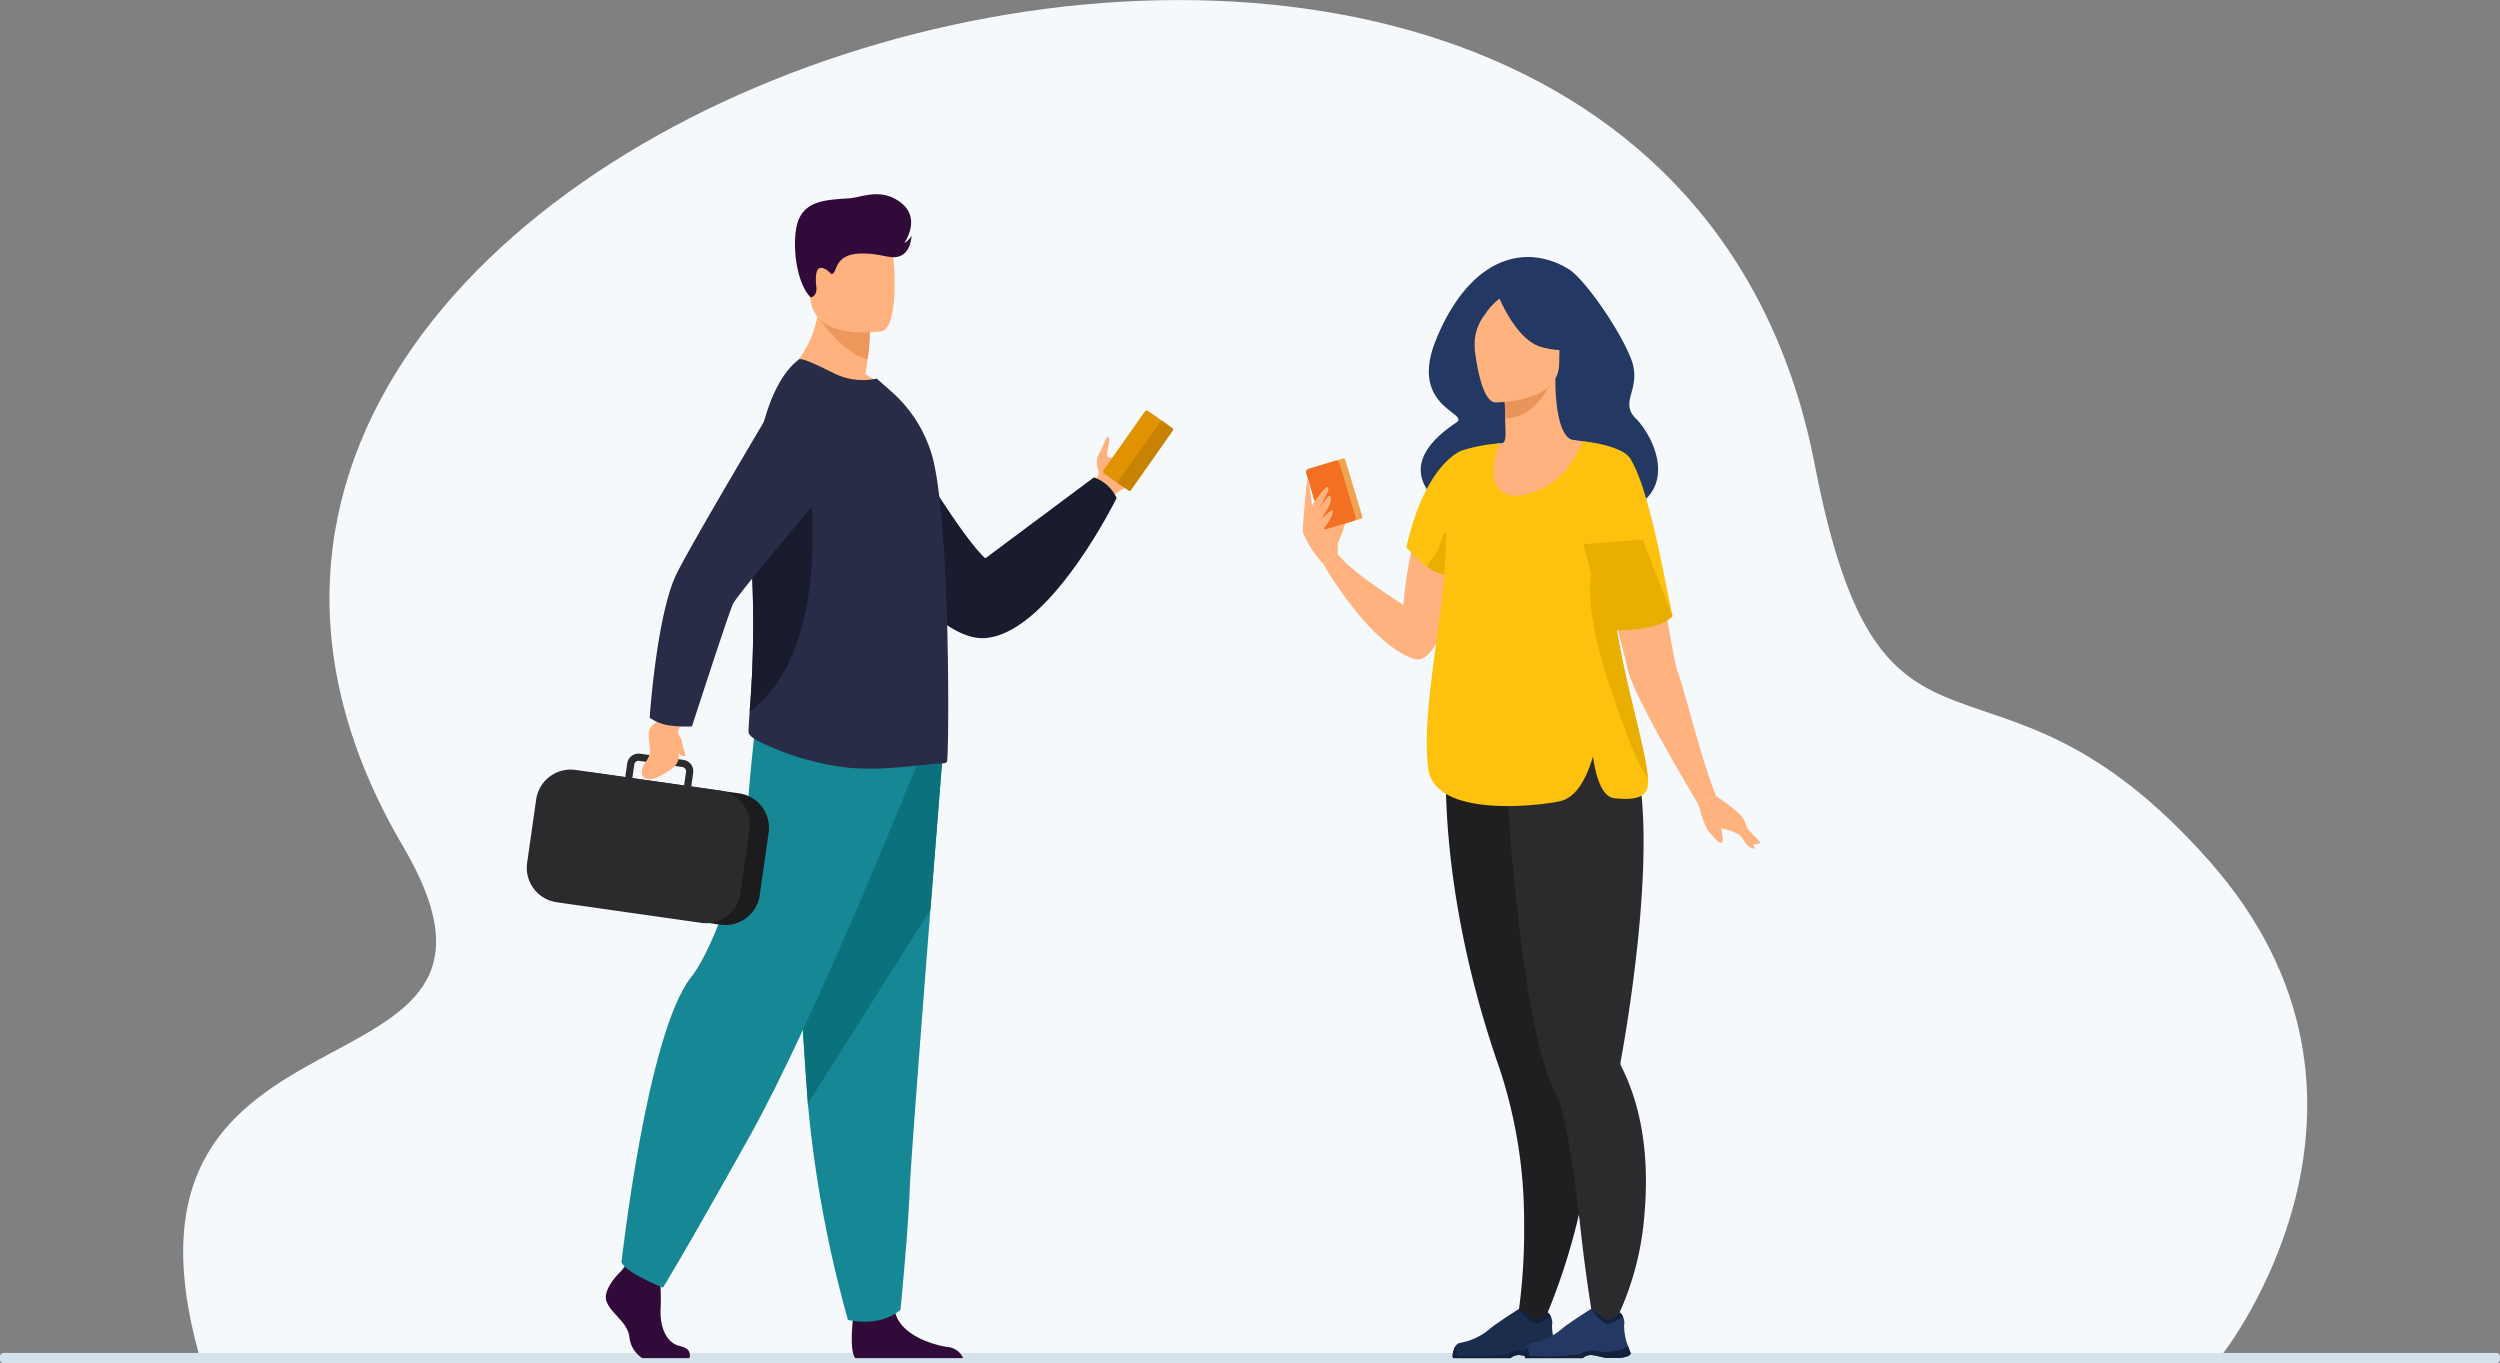 <svg xmlns="http://www.w3.org/2000/svg" width="327.577" height="178.61" viewBox="0 0 327.577 178.61">
    <rect x="0" y="0" width="327.577" height="178.61" fill="#808080" stroke="none"/>
    <defs>
        <style>
            .cls-3{fill:#ffb27d}.cls-6{fill:#191c2f}.cls-7{fill:#300b39}.cls-8{fill:#168794}.cls-11{fill:#282c47}.cls-13{fill:#2b2a2c}.cls-14{fill:#233862}.cls-17{fill:#fec10d}.cls-21{fill:#13213c}.cls-22{fill:#e8ae00}
        </style>
    </defs>
    <g id="Group_8977" transform="translate(-18 -107.896)">
        <path id="Path_19190" fill="#f5f9fc" d="M153.322 177.9l93.264-.48 24.86-.007h8.236l24.908-.007 113.793-.031s26.028-33.11-1.774-64.557c-28.826-32.6-42.842-6.051-51.7-51.946-22.3-115.524-242.814-48.286-184.976 50.02 20.826 35.4-40.994 16.583-26.608 67.012" transform="translate(-109.126 107.895)"/>
        <path id="Path_19191" fill="#d6e2eb" d="M327.176 1644.576H.4a.478.478 0 0 1-.4-.526v-.28a.478.478 0 0 1 .4-.526h326.776a.478.478 0 0 1 .4.526v.28a.478.478 0 0 1-.4.526" transform="translate(18 -1358.07)"/>
        <g id="Group_8975" transform="translate(-42.393 -10.314)">
            <path id="Path_19138" d="M867.141 702.715c-.643 1.729-1.758 3.736-2.928 4.235a4.534 4.534 0 0 0-1.879 1.365l-1.071-.622-1.279-.743s.03-.142.093-.373.158-.551.287-.907a1.237 1.237 0 0 0 .152-1.138 2.643 2.643 0 0 1 .218-2.208c.41-.6.806-2.065 1.053-2.021.6.1-.294 2.122-.038 2.5a.442.442 0 0 0 .575.2l.01-.006c1.678-.738 3.713-4.715 4.614-4.179.336.2.467 3.167.193 3.9" class="cls-3" transform="translate(-656.25 -524.851)"/>
            <path id="Path_19139" fill="#e09200" d="M869.7 692l2.1 1.477a.331.331 0 0 0 .46-.08l5.385-7.662a.331.331 0 0 0-.08-.46l-2.1-1.477a.331.331 0 0 0-.46.08l-5.385 7.662a.331.331 0 0 0 .08.46" transform="translate(-664.619 -511.726)"/>
            <path id="Path_19140" fill="#c78201" d="M885.15 702.789l1.232.866a.252.252 0 0 0 .35-.061l5.475-7.791a.252.252 0 0 0-.061-.35l-1.232-.866a.252.252 0 0 0-.35.061l-5.475 7.791a.252.252 0 0 0 .061.35" transform="translate(-678.14 -521.165)"/>
            <path id="Path_19141" d="M592.061 662.13s10.7 18.656 14.576 22.088l14.228-10.608a5.193 5.193 0 0 1 2.969 2.706s-8.64 17.6-17.147 18.349-20.447-21.1-20.447-21.1z" class="cls-6" transform="translate(-417.13 -492.852)"/>
            <path id="Path_19142" d="M365.28 1578.68h-6.18a3.746 3.746 0 0 1-1.69-2.832c-.3-1.991-2.533-3.077-3.016-4.706s1.991-3.919 1.991-3.919l.414-.533.43-.553 4.1.966s.1.977.163 2.221a28.371 28.371 0 0 1 .018 2.845c-.121 2.171.607 4.51 2.537 4.933 1.427.312 1.363 1.158 1.232 1.578" class="cls-7" transform="translate(-214.555 -1282.516)"/>
            <path id="Path_19143" d="M623.69 1615.395h-14.133c-.68-.829-.429-3.89-.326-4.89.021-.2.036-.319.036-.319s4.826-3.86 5.489-.9c.02.093.045.183.071.273.835 2.765 4.581 4.021 6.745 4.371a2.45 2.45 0 0 1 2.119 1.469" class="cls-7" transform="translate(-437.099 -1319.231)"/>
            <path id="Path_19144" d="M561.756 1032.851s-.733 9.143-1.594 20.134c-1.171 14.93-2.578 33.268-2.718 36.743-.241 6.033-1.207 15.682-1.207 15.682s-2.291 2.293-6.876 1.327a157.869 157.869 0 0 1-5.253-28.351l-.054-.72c-1.086-14.838-2.774-46.082-2.774-46.082z" class="cls-8" transform="translate(-377.857 -815.576)"/>
            <path id="Path_19145" fill="#0b717c" d="M561.756 1032.851s-.733 9.143-1.594 20.134l-16.053 25.4-.054-.72c-1.086-14.838-2.774-46.082-2.774-46.082z" transform="translate(-377.857 -815.576)"/>
            <path id="Path_19146" d="M409.285 1008.945s-13.209 33.113-21.894 48.674-11.4 19.9-11.4 19.9-4.976-1.99-5.428-3.347c0 0 3.321-30.042 9.138-37.365 3.287-4.138 7.147-16.557 7.328-20.9s1.176-12.937 1.176-12.937z" class="cls-8" transform="translate(-228.733 -790.585)"/>
            <path id="Path_19147" d="M553.382 573.477c-5.162 1.629-14.093-2.767-14.093-2.767a13.441 13.441 0 0 0 4.51-11l3.991 3.216 2.711 2.184a32.45 32.45 0 0 1-.307 3.545c-.078.594-.175 1.255-.3 1.979a12.348 12.348 0 0 1 3.487 2.841" class="cls-3" transform="translate(-376.118 -403.389)"/>
            <path id="Path_19148" fill="#ed975d" d="M581.53 586.789a32.477 32.477 0 0 1-.308 3.545c-3-.515-6.411-5.371-6.411-5.371a9.572 9.572 0 0 1 4.008-.359z" transform="translate(-407.147 -425.065)"/>
            <path id="Path_19149" d="M569.982 504.033s-8.526 1.416-9.326-3.907-2.44-8.725 2.97-9.855 6.775.742 7.475 2.454 1.079 10.8-1.118 11.307" class="cls-3" transform="translate(-394.02 -342.431)"/>
            <path id="Path_19150" d="M528.085 683.193a.834.834 0 0 1-.542.207c-1.938-.026-7.591 1.05-12.373.559a35.63 35.63 0 0 1-11.433-3.3c-.509-.228-1.68-.853-1.654-1.422.017-.623.079-1.526.157-2.664a142.479 142.479 0 0 0 .283-18.609c-.083-1.462-.126-2.912-.132-4.339-.039-10.638 2.07-20 6.309-23.163.362-.259 2.585.827 4.627 1.834a8.452 8.452 0 0 0 5.557.673l1.783 1.576a17.818 17.818 0 0 1 5.583 8.917c.88 3.541 1.4 9.926 1.68 16.543.129 3 .233 6.023.26 8.892v.1c.025.284.025.6.025.88.1 7.366 0 13.208-.129 13.311" class="cls-11" transform="translate(-343.616 -465.157)"/>
            <path id="Path_19151" d="M503.324 785.769a142.494 142.494 0 0 0 .283-18.609c-.083-1.462-.126-2.911-.132-4.339 1.766-4.284 3.209-7.39 3.209-7.39h4.451s3.263 22.288-7.811 30.338" class="cls-6" transform="translate(-344.702 -574.352)"/>
            <path id="Path_19152" fill="#1c1b1d" d="M296.16 1075.827l18.982 2.7a4.55 4.55 0 0 0 5.132-3.852l1.172-8.226a4.55 4.55 0 0 0-3.852-5.132l-18.982-2.7a4.55 4.55 0 0 0-5.132 3.852l-1.172 8.226a4.551 4.551 0 0 0 3.852 5.132" transform="translate(-160.337 -839.151)"/>
            <path id="Path_19153" d="M301.3 1046.739a4.571 4.571 0 0 0-3.145-2.747c-.143-.035-.288-.064-.438-.085l-3.78-.538.253-1.775a1.5 1.5 0 0 0-1.276-1.7l-.986-.141-3.969-.566-.716-.1a1.5 1.5 0 0 0-1.7 1.276l-.253 1.775-6.524-.93a4.569 4.569 0 0 0-5.151 3.866l-1.185 8.322a4.567 4.567 0 0 0 3.866 5.15l18.948 2.7a4.443 4.443 0 0 0 .988.031 4.476 4.476 0 0 0 1.479-.374 4.562 4.562 0 0 0 2.681-3.525l1.186-8.321a4.515 4.515 0 0 0-.278-2.317m-14.827-6.246a.562.562 0 0 1 .466-.474.574.574 0 0 1 .169 0l.843.12 3.124.446 1.7.243a.562.562 0 0 1 .476.634l-.253 1.775-6.78-.967z" class="cls-13" transform="translate(-142.968 -822.114)"/>
            <path id="Path_19154" d="M397.4 992.38a6.592 6.592 0 0 0-1.036 1.858c-.268 3.6 1.375 4.094-2.879 6.091 0 0-1.816.693-1.847-.717s1.26-1.433 1.024-3.407c-.272-2.277-.245-2.3 1.25-3.487l.99-1.635z" class="cls-3" transform="translate(-247.137 -780.197)"/>
            <path id="Path_19155" d="M401.938 683.512a14.581 14.581 0 0 0 3.34.186s4.758-14.7 5.371-16.042 14.133-17.235 14.133-17.235l-5.633-14.1s-14.624 24.428-16.109 27.861c-2.454 5.672-3.305 18.389-3.305 18.389a6.118 6.118 0 0 0 2.2.937" class="cls-11" transform="translate(-254.215 -470.311)"/>
            <path id="Path_19156" d="M552.295 473.1s.875-.146.734-1.351-.14-2.78.84-2.487 1.029 1.078 1.431.62.41-2.388 3.325-2.523 4.1.88 5.456.284 1.428-2.643 1.428-2.643a2.333 2.333 0 0 1-.968.966s2.262-3.094-.357-5.215-5.289-.733-6.8-.641c-3.339.2-5.5.4-6.587 2.6s-.641 8.286 1.5 10.4" class="cls-7" transform="translate(-385.667 -315.918)"/>
            <path id="Path_19157" d="M424.172 1013.843s.96 1 1.021 1.417c.195 1.336.641 1.914.417 2.059-.465.3-1.08-.687-1.374-1.575a4.057 4.057 0 0 1-.064-1.9" class="cls-3" transform="translate(-275.486 -800.079)"/>
        </g>
        <g id="Group_8976" transform="translate(-30 -6.154)">
            <path id="Path_19158" d="M2164.98 497.2a10.357 10.357 0 0 1 5.06 1.643c2.022 1.291 6.6 7.822 8.1 11.708s-1.634 5.569.61 7.8c2.218 2.2 5.249 8.421.107 11.473-2.906 1.725-8.075-3.607-11.4-4.361s-12.206 6.093-14.543 3.94-4.678-5.85 2.344-10.531c1.813-1.209-6.175-1.965-2.756-10.632 2.356-5.974 6.548-11.21 12.468-11.04" class="cls-14" transform="translate(-1916.418 -349.472)"/>
            <path id="Path_19159" d="M2060.067 779.219c0-.087 1.28-2.734.873-2.938s-1.137-.173-1.221.291a16.206 16.206 0 0 0 .349 2.647" class="cls-3" transform="translate(-1836.764 -593.984)"/>
            <path id="Path_19160" d="M2217.318 513.5s6.265-6.31 10.239-.539c0 0 2.454-.714 3.526 4.333 1.095 5.148-.577 8.3-2.348 7.329-1.136-.62-1.995 1.367-1.995 1.367z" class="cls-14" transform="translate(-1974.907 -361.159)"/>
            <path id="Path_19161" d="M2058.822 730.671c-5.968-2.2-11.715-12.411-11.715-12.411l1.882-1.317c1.568 2.293 8.62 6.7 8.62 6.7.161-1.932.395-3.685.683-5.273 1.958-10.792 6.437-13.989 7.639-14.668a2.711 2.711 0 0 1 .3-.153s0 .079-.013.23c-.018.325-.056.979-.119 1.876-.466 6.682-2.293 26.86-7.28 25.021" class="cls-3" transform="translate(-1825.719 -530.336)"/>
            <path id="Path_19162" d="M2204.393 673.948c-2.948-6.612-4.358-8.481-4.407-10.561-.039-1.645.772-3.42 2.347-7.772a16.224 16.224 0 0 0 .785-3.146c1.246-8.391-3.627-17.572-6.642-18.19-1.3-.315-2.24-3.141-2.223-8.025l-.377.074-6.35 1.257s.144 2 .149 3.881c0 1.569.266 3.22-.446 3.243-.457.041-.727.069-.727.069s-5.295 7.353-5.74 14.192 4.24 9.809-.036 23.475c-4.365 13.957 25.3 5.156 23.667 1.5" class="cls-3" transform="translate(-1942.45 -462.593)"/>
            <path id="Path_19163" fill="#e8945b" d="M2238.884 628.115s.144 2 .149 3.881c3.553-.1 5.431-3.342 6.2-5.138z" transform="translate(-1993.809 -463.121)"/>
            <path id="Path_19164" d="M2217.514 528.68a18.676 18.676 0 0 0 2.308-5.458c.32-1.8-.6-8.454-7.286-7.5a9.089 9.089 0 0 0-3.77 1.425c-1.452.981-3.549 3.1-1.2 8.909l.608 1.963z" class="cls-14" transform="translate(-1965.433 -365.636)"/>
            <path id="Path_19165" d="M2209.409 550.807s8.407.139 8.413-5.1 1.094-8.746-4.272-9.056-6.413 1.687-6.84 3.435.513 10.548 2.7 10.719" class="cls-3" transform="translate(-1965.521 -384.031)"/>
            <path id="Path_19166" d="M2231.8 528.289s2.3 6.144 5.835 7.052 5.065-.038 5.065-.038a10.006 10.006 0 0 1-3.272-5.91s-5.891-4.028-7.627-1.1" class="cls-14" transform="translate(-1987.596 -375.796)"/>
            <path id="Path_19167" d="M2206.21 532.771a7.422 7.422 0 0 0-2.128 2.171 6.443 6.443 0 0 0-1.417 4.52s-1.734-4.176.215-6.538c2.066-2.5 3.331-.152 3.331-.152" class="cls-14" transform="translate(-1961.44 -379.779)"/>
            <path id="Path_19168" fill="#1f1e21" d="M2194.2 1088.244a83.058 83.058 0 0 1-5.3 14.864l-2.772-.192a78.382 78.382 0 0 0 1.281-15.207 63.654 63.654 0 0 0-3.225-20.224c-8.3-23.691-6.955-40.933-6.955-40.933l15.6 1.825.727.085c.065 7.164.25 16.891.412 24.5.143 6.84.269 11.965.269 11.965 3 6.459 1.91 15.576-.037 23.32" transform="translate(-1939.703 -813.446)"/>
            <path id="Path_19169" d="M2327.337 737.582l-2.523.757s-8.326-13.814-9.083-17.409c-.247-1.17-.852-3.512-1.559-6.135-1.462-5.434-3.349-12.082-3.349-12.082l-.622-2.692-2.119-9.178a28.762 28.762 0 0 1 6.432 1.407 2.948 2.948 0 0 1 1.595 1.179c1.744 3.834 3.485 13.511 4.709 20.413.682 3.847 1.2 6.833 1.474 7.466.757 1.765 3.07 11.479 5.046 16.273" class="cls-3" transform="translate(-2054.46 -519.205)"/>
            <path id="Path_19170" d="M2257.12 1063.589a38.387 38.387 0 0 1-4.846 15.762l-1.324.963s-1.253-6.744-2.14-14.768c-.845-7.627-2-15.7-3.314-18.16-5.2-9.769-6.769-46.647-6.769-46.647l15.816-.785c1.59 2.674 2.284 7.06 2.448 12.047.416 12.586-2.542 29-2.984 31.371a.009.009 0 0 1 0 .006.829.829 0 0 0 .1.53c3.147 6.229 3.6 13.356 3.011 19.679" class="cls-13" transform="translate(-1993.671 -790.135)"/>
            <path id="Path_19171" d="M2185.87 737.014a3.747 3.747 0 0 1-.1 1.264c-.337 1.059-1.492 1.542-4.286 1.253-1.708-.178-2.469-3.04-2.809-5.481q-1.538 5.24-4.318 5.865c-2.709.6-16.373 2.264-17.267-4.231-.983-7.144 1.962-19.794 2.124-26.614a33.758 33.758 0 0 1-.5-6.32c.114-4.859 1.68-7.681 2.776-8.778a20.5 20.5 0 0 1 5-.939 10.7 10.7 0 0 0-.884 4.028c.4 3.793 4.317 3.384 7.759 1.09 2.542-1.695 3.98-5.388 3.98-5.388s5.077.414 6.267 2.358c2.277 3.721 4.054 13.607 5.478 20.559a10.122 10.122 0 0 1-7.405 1.085c1.224 8.006 4 16.6 4.181 20.25" class="cls-17" transform="translate(-1921.944 -520.886)"/>
            <path id="Path_19172" d="M2029.629 764.618c0-.26.218-4.015-.451-4.8s-2.033-1.911-2.462-1.876a4.224 4.224 0 0 0-1.6 3.975 14.039 14.039 0 0 0 2.635 4.023z" class="cls-3" transform="translate(-1806.36 -578.01)"/>
            <path id="Path_19173" fill="#f1a34f" d="M2041.536 718.787l-3.892 1.166a.244.244 0 0 1-.3-.164l-2.224-7.42a.244.244 0 0 1 .164-.3l3.891-1.166a.244.244 0 0 1 .3.164l2.224 7.42a.244.244 0 0 1-.164.3" transform="translate(-1815.201 -536.774)"/>
            <path id="Path_19174" fill="#f36f21" d="M2034.961 721.184l-3.53 1.058a.432.432 0 0 1-.539-.29l-2.116-7.059a.433.433 0 0 1 .29-.539l3.53-1.058a.433.433 0 0 1 .539.29l2.116 7.059a.433.433 0 0 1-.291.539" transform="translate(-1809.638 -538.867)"/>
            <path id="Path_19175" fill="#1a2d4c" d="M2196.813 1619.636h-1.77c-.593-.093-1.031-.265-1.639-.344a1.639 1.639 0 0 0-1.433.344l-.017.018h-7.518c-.189-.27-.008-.9.17-1.356a1.07 1.07 0 0 1 .7-.643 8.106 8.106 0 0 0 3.809-1.74c.81-.732 3.911-2.691 3.911-2.691h.016c.068 0 .392.1 1.8 1.292.729.614 1.972-.868 1.972-.868a1.774 1.774 0 0 1 .407.552 1.867 1.867 0 0 1 .162 1.154 7.481 7.481 0 0 0 .539 2.788c.175.516.323.882.323.882s.084.425-1.438.615" transform="translate(-1946.017 -1327.649)"/>
            <path id="Path_19176" d="M2258.775 1614.2a5.607 5.607 0 0 1-1.906.961c-.8.1-2.292-1.934-2.292-1.934h.016c.068 0 .392.1 1.8 1.292.729.614 1.971-.868 1.971-.868a1.769 1.769 0 0 1 .407.552" class="cls-21" transform="translate(-2007.564 -1327.649)"/>
            <path id="Path_19177" d="M2196.813 1654.538h-1.77c-.593-.093-1.031-.265-1.639-.344a1.64 1.64 0 0 0-1.433.344.211.211 0 0 0-.017.018h-7.518c-.189-.27-.008-.9.17-1.356.228-.2.292.882.419 1.054a33.514 33.514 0 0 0 6.48-.189 3.631 3.631 0 0 1 2.839-.347 6.836 6.836 0 0 0 3.584-.677c.175.516.323.882.323.882s.084.425-1.438.615" class="cls-21" transform="translate(-1946.017 -1362.551)"/>
            <path id="Path_19178" d="M2273.279 1619.636h-1.77c-.593-.093-1.031-.265-1.639-.344a1.639 1.639 0 0 0-1.433.344.188.188 0 0 0-.017.018h-7.52c-.189-.27-.008-.9.17-1.356a1.069 1.069 0 0 1 .7-.643 8.106 8.106 0 0 0 3.808-1.74c.81-.732 3.911-2.691 3.911-2.691h.017c.068 0 .392.1 1.8 1.292.729.614 1.972-.868 1.972-.868a1.775 1.775 0 0 1 .407.552 1.872 1.872 0 0 1 .161 1.154 7.481 7.481 0 0 0 .539 2.788c.176.516.323.882.323.882s.084.425-1.438.615" class="cls-14" transform="translate(-2013.037 -1327.649)"/>
            <path id="Path_19179" d="M2335.241 1614.2a5.608 5.608 0 0 1-1.906.961c-.8.1-2.292-1.934-2.292-1.934h.017c.068 0 .392.1 1.8 1.292.729.614 1.972-.868 1.972-.868a1.769 1.769 0 0 1 .407.552" class="cls-21" transform="translate(-2074.584 -1327.649)"/>
            <path id="Path_19180" d="M2273.279 1654.538h-1.77c-.593-.093-1.031-.265-1.639-.344a1.639 1.639 0 0 0-1.433.344.168.168 0 0 0-.017.018h-7.52c-.189-.27-.008-.9.17-1.356.228-.2.293.882.419 1.054a33.516 33.516 0 0 0 6.48-.189 3.629 3.629 0 0 1 2.838-.347 6.836 6.836 0 0 0 3.584-.677c.176.516.323.882.323.882s.084.425-1.438.615" class="cls-21" transform="translate(-2013.037 -1362.551)"/>
            <path id="Path_19181" d="M2337.687 853.908c-1.918-3.022-3.042-6.68-4.545-10.869-3.869-10.791-3.282-16.688-2.344-16.9s2.708 7.524 2.708 7.524c1.223 8.006 4 16.6 4.181 20.25" class="cls-22" transform="translate(-2073.762 -637.78)"/>
            <path id="Path_19182" d="M2141.093 718.949a4.819 4.819 0 0 1-.884-.133c-.064-.016-.13-.033-.194-.052a6.759 6.759 0 0 1-2.047-1.027 20.826 20.826 0 0 1-2.705-2.492c2.5-11.142 7.276-12.692 7.276-12.692s1.523 16.554-1.446 16.4" class="cls-17" transform="translate(-1902.988 -529.468)"/>
            <path id="Path_19183" d="M2035.507 743.529s1.62-2.493 2.016-2.354c.565.2-1.469 3.362-1.469 3.362s1.508-2.364 1.743-2.187c.536.405-.318 1.891-1.165 3.03 0 0 1.516-1.388 1.565-1.138.173.876-1.664 3-1.664 3l-1.027-2.345z" class="cls-3" transform="translate(-1815.554 -563.314)"/>
            <path id="Path_19184" d="M2025.666 738.344c.078-.3.474-6.259.643-5.694s.572 3.687.572 3.687z" class="cls-3" transform="translate(-1806.928 -555.813)"/>
            <path id="Path_19185" d="M2323.054 797.752l3.1 11.254s6.449.445 8.583-1.808l-3.9-10.019z" class="cls-22" transform="translate(-2067.583 -612.405)"/>
            <path id="Path_19186" d="M2159.406 795c-.064-.016-.13-.033-.194-.051a6.772 6.772 0 0 1-2.047-1.027 3.436 3.436 0 0 1 .762-1.1c.755-.7 1.381-3.572 1.642-3.337s-.163 5.514-.163 5.514" class="cls-22" transform="translate(-1922.184 -605.648)"/>
            <path id="Path_19187" d="M2446.056 1069.231s3.045 2.024 3.511 2.877 1.551 3.995 1.551 3.995-.776.116-1.551-1.241-3.336-1.241-4.189-1.978a11.556 11.556 0 0 1-1.845-2.9z" class="cls-3" transform="translate(-2173.179 -850.854)"/>
            <path id="Path_19188" d="M2446.212 1080.766a10.124 10.124 0 0 0 1.127 3.082c.62.7 1.474 1.862 1.823 1.551s-.388-2.909-.388-2.909z" class="cls-3" transform="translate(-2175.528 -860.964)"/>
            <path id="Path_19189" d="M2488.931 1094.724c.077.116 2.753 2.96 2.753 2.96s-.97.439-1.241 0-1.512-2.96-1.512-2.96" class="cls-3" transform="translate(-2212.971 -873.198)"/>
        </g>
    </g>
</svg>

